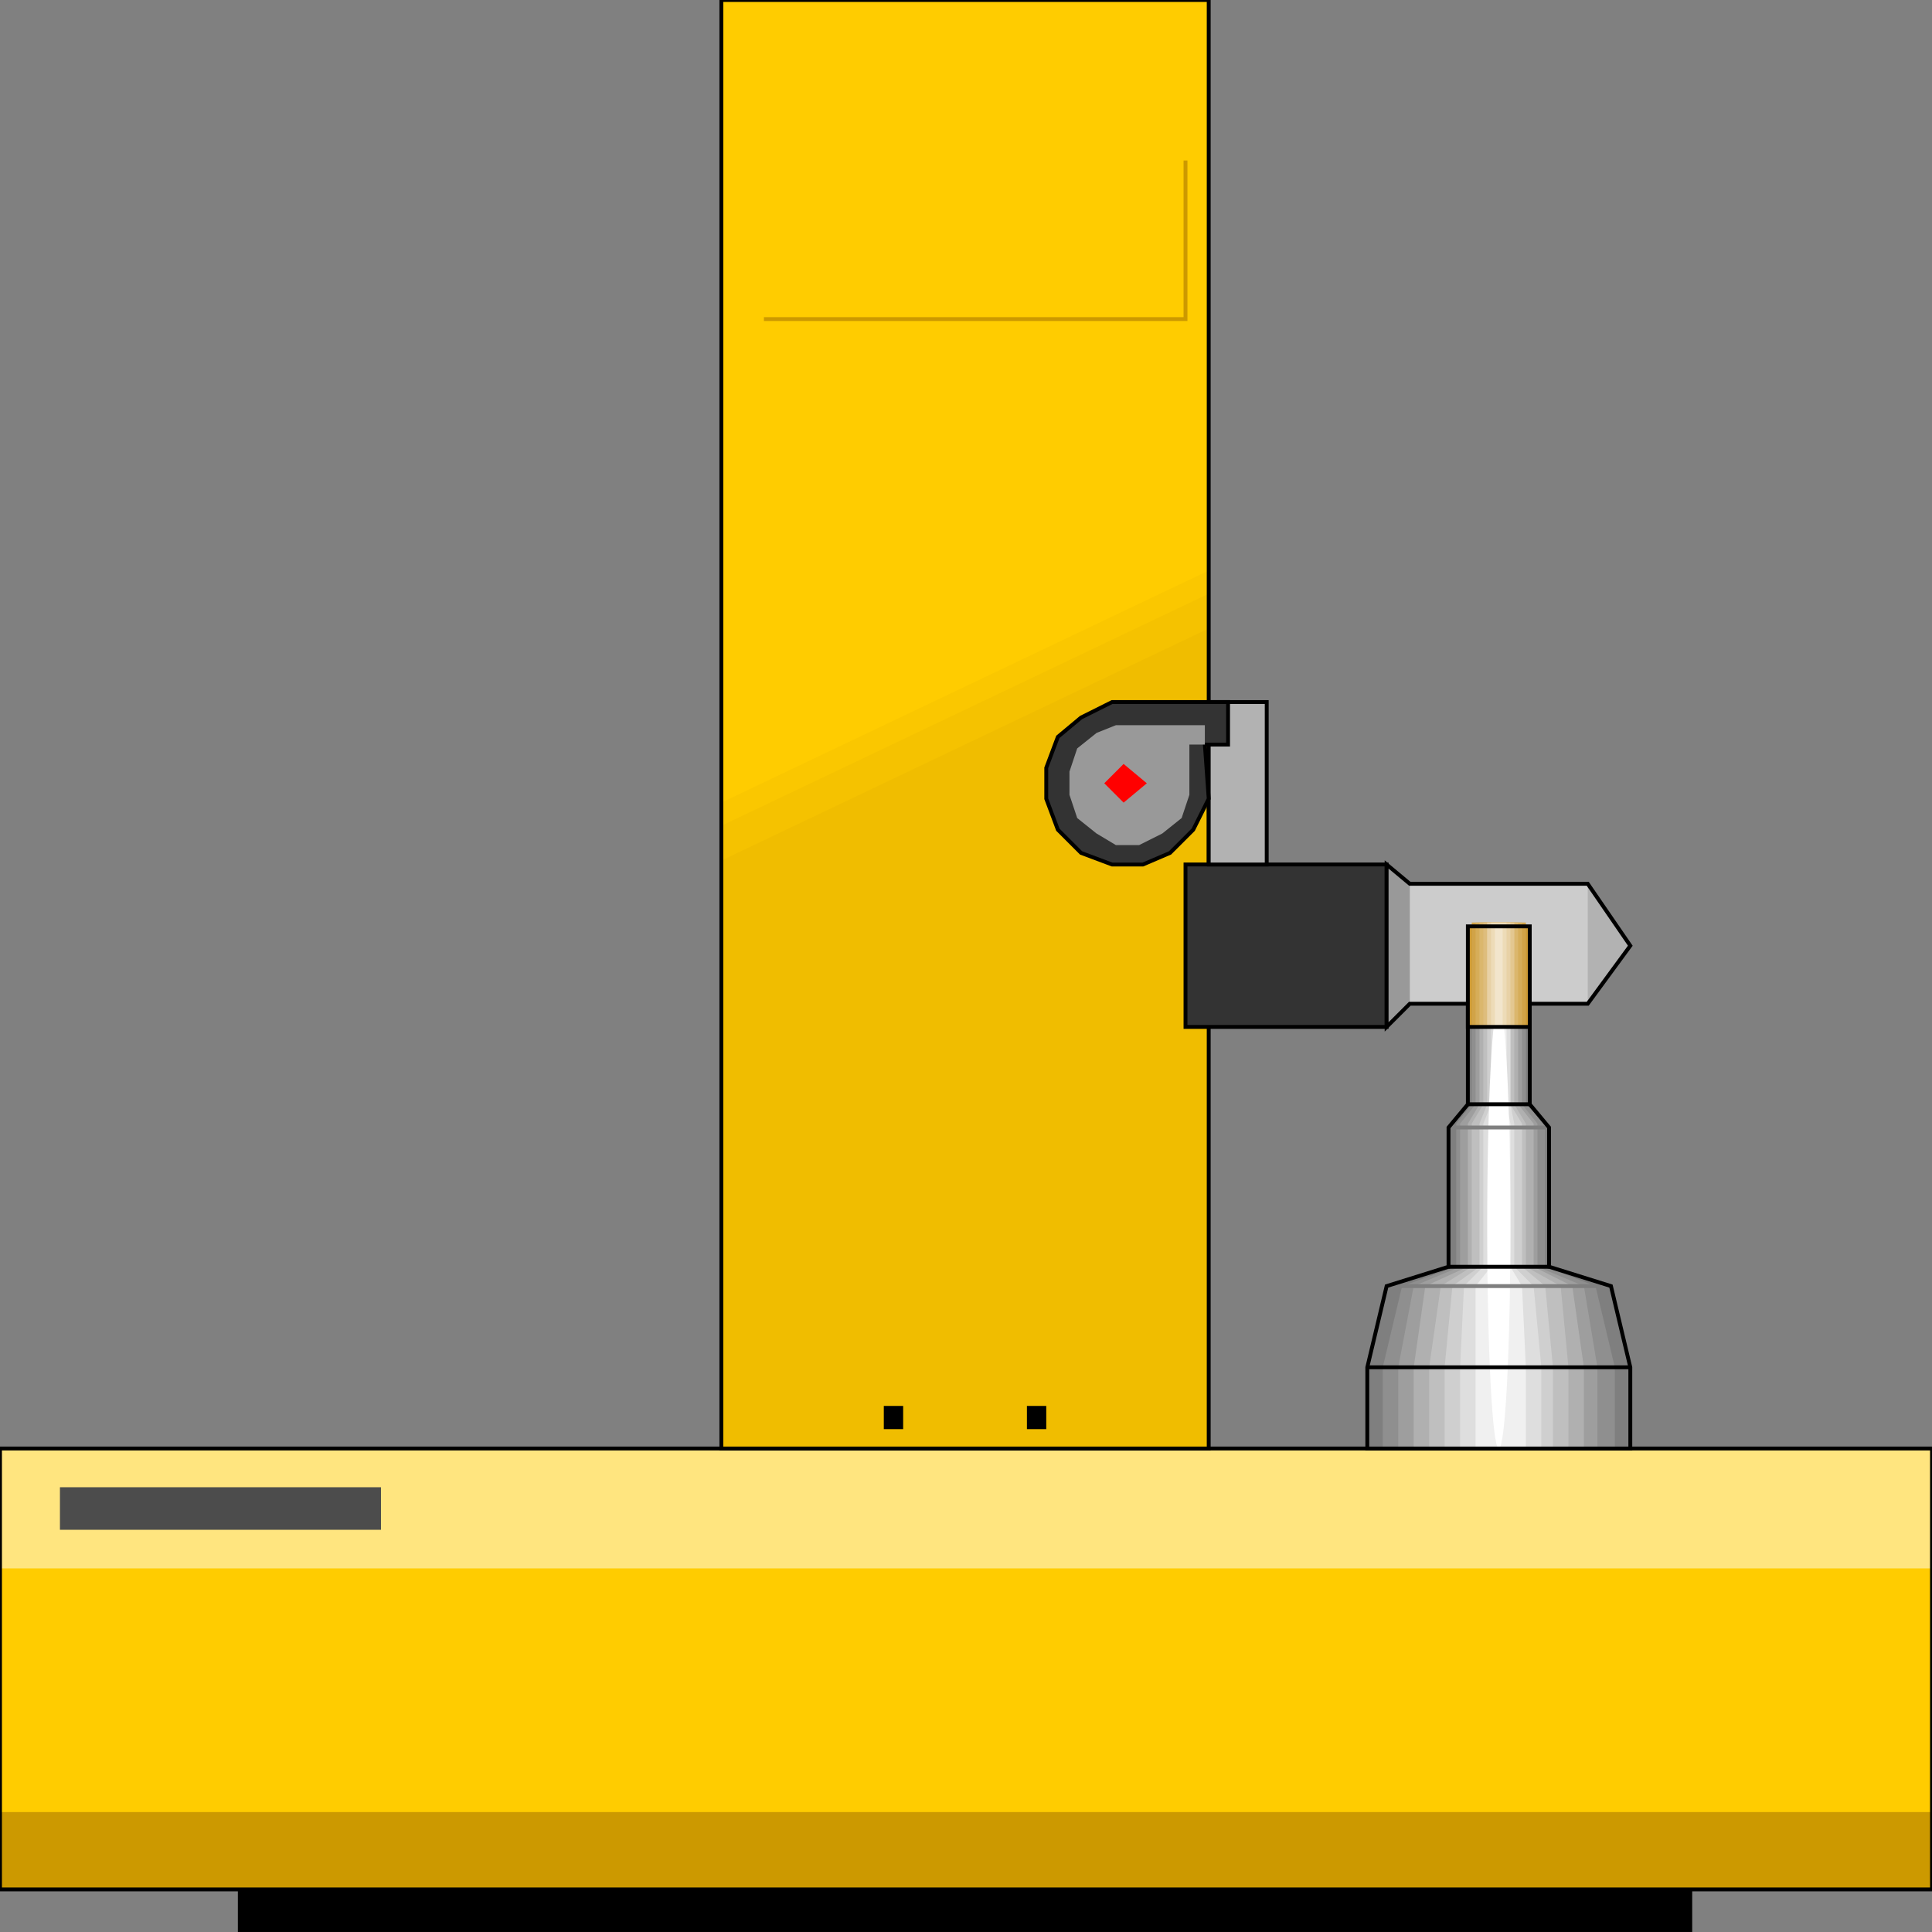 <svg width="150" height="150" viewBox="0 0 150 150" fill="none" xmlns="http://www.w3.org/2000/svg">
<rect x="0" y="0" width="150" height="150" fill="#808080" stroke="none"/>
<g clip-path="url(#clip0_2109_198915)">
<path d="M18.469 146.695H131.382V149.999H18.469V146.695Z" fill="black"/>
<path d="M0 146.695H150V112.461H0V146.695Z" fill="#FFCC00"/>
<path d="M0 146.694H150V140.688H0V146.694Z" fill="#CC9900"/>
<path d="M0 121.77H150V112.461H0V121.77Z" fill="#FFE57F"/>
<path d="M0 146.695H150V112.461H0V146.695Z" stroke="black" stroke-width="0.3"/>
<path d="M4.654 115.469H29.579V118.772H4.654V115.469Z" fill="#4C4C4C"/>
<path d="M56.006 0H93.844V112.462H56.006V0Z" fill="#FFCC00"/>
<path d="M56.006 62.315L93.844 44.297V112.465H56.006V62.315Z" fill="#FAC700"/>
<path d="M56.006 64.112L93.844 46.094V112.46H56.006V64.112Z" fill="#F5C200"/>
<path d="M56.006 66.815L93.844 48.797V112.461H56.006V66.815Z" fill="#F0BD00"/>
<path d="M56.006 0H93.844V112.462H56.006V0Z" stroke="black" stroke-width="0.3"/>
<path d="M68.619 109.156H70.121V110.958H68.619V109.156Z" fill="black"/>
<path d="M79.73 109.156H81.231V110.958H79.73V109.156Z" fill="black"/>
<path d="M106.156 112.464V106.158L107.658 99.852L112.463 98.35V87.539L113.964 85.737V77.93H118.769V85.737L120.27 87.539V98.35L125.075 99.852L126.577 106.158V112.464H106.156Z" fill="#7F7F7F"/>
<path d="M107.357 112.464V106.158L108.859 99.852L113.063 98.35V87.239L114.264 85.737V77.93H118.469V85.737L119.97 87.239V98.35L123.874 99.852L125.375 106.158V112.464H107.357Z" fill="#8F8F8F"/>
<path d="M108.559 112.464V106.158L109.76 99.852L113.363 98.35V87.239L114.565 85.737V77.93H118.168V85.737L119.369 87.239V98.35L122.973 99.852L124.024 106.158V112.464H108.559Z" fill="#9E9E9E"/>
<path d="M109.76 112.464V106.158L110.661 99.852L113.964 98.35V87.239L114.865 85.737V77.93H117.868V85.737L119.069 87.239V98.35L122.072 99.852L122.973 106.158V112.464H109.76Z" fill="#B0B0B0"/>
<path d="M110.961 112.464V106.158L111.862 99.852L114.264 98.35V87.239L115.165 85.737V77.93H117.568V85.737L118.468 87.239V98.35L121.171 99.852L121.772 106.158V112.464H110.961Z" fill="#BFBFBF"/>
<path d="M112.162 112.464V106.158L112.763 99.852L114.865 98.35V87.239L115.465 85.737V77.93H117.267V85.737L118.168 87.239V98.35L119.97 99.852L120.571 106.158V112.464H112.162Z" fill="#CFCFCF"/>
<path d="M113.363 112.464V106.158L113.664 99.852L115.165 98.35V87.239L115.766 85.737V77.93H117.267V85.737L117.567 87.239V98.35L119.069 99.852L119.67 106.158V112.464H113.363Z" fill="#DEDEDE"/>
<path d="M114.564 112.464V106.158V99.852L115.766 98.35V87.239L116.066 85.737V77.93H116.967V85.737L117.267 87.239V98.35L118.168 99.852L118.468 106.158V112.464H114.564Z" fill="#F0F0F0"/>
<path d="M116.367 112.464C116.864 112.464 117.268 104.733 117.268 95.197C117.268 85.66 116.864 77.93 116.367 77.93C115.869 77.93 115.466 85.66 115.466 95.197C115.466 104.733 115.869 112.464 116.367 112.464Z" fill="white"/>
<path d="M112.463 87.539H120.271" stroke="#7F7F7F" stroke-width="0.3"/>
<path d="M107.657 99.852H125.075" stroke="#7F7F7F" stroke-width="0.3"/>
<path d="M106.156 112.464V106.158L107.658 99.852L112.463 98.35V87.539L113.964 85.737V77.93H118.769V85.737L120.27 87.539V98.35L125.075 99.852L126.577 106.158V112.464H106.156Z" stroke="black" stroke-width="0.3"/>
<path d="M112.463 98.352H120.271" stroke="black" stroke-width="0.3"/>
<path d="M113.964 85.734H118.769" stroke="black" stroke-width="0.3"/>
<path d="M106.156 106.156H126.577" stroke="black" stroke-width="0.3"/>
<path d="M92.042 67.117H107.658V79.73H92.042V67.117Z" fill="#333333" stroke="black" stroke-width="0.3"/>
<path d="M93.844 54.508H98.348V67.12H93.844V54.508Z" fill="#B2B2B2" stroke="black" stroke-width="0.3"/>
<path d="M88.739 67.12H86.337L83.934 66.219L82.132 64.418L81.231 62.015V59.613L82.132 57.211L83.934 55.709L86.337 54.508H95.346V57.811H93.544L93.844 62.015L92.643 64.418L90.841 66.219L88.739 67.12Z" fill="#333333" stroke="black" stroke-width="0.3"/>
<path d="M88.439 65.614H86.637L85.135 64.713L83.634 63.512L83.033 61.71V59.908L83.634 58.106L85.135 56.905L86.637 56.305H93.544V57.806H92.343V61.71L91.742 63.512L90.24 64.713L88.439 65.614Z" fill="#999999"/>
<path d="M87.237 62.316L85.735 60.814L87.237 59.312L89.039 60.814L87.237 62.316Z" fill="#FF0000"/>
<path d="M109.459 77.928H123.273L126.576 73.424L123.273 68.619H109.459L107.657 67.117V79.73L109.459 77.928Z" fill="#CCCCCC"/>
<path d="M109.459 77.928V68.619L107.657 67.117V79.73L109.459 77.928Z" fill="#999999"/>
<path d="M123.273 77.927L126.577 73.422L123.273 68.617V77.927Z" fill="#B2B2B2"/>
<path d="M109.459 77.928H123.273L126.576 73.424L123.273 68.619H109.459L107.657 67.117V79.73L109.459 77.928Z" stroke="black" stroke-width="0.3"/>
<path d="M113.964 71.922H118.769V79.73H113.964V71.922Z" fill="#CC9933"/>
<path d="M114.265 71.625H118.469V79.733H114.265V71.625Z" fill="#D1A347"/>
<path d="M114.564 71.625H118.168V79.733H114.564V71.625Z" fill="#D6AD59"/>
<path d="M114.865 71.625H117.868V79.733H114.865V71.625Z" fill="#DBB76D"/>
<path d="M115.165 71.625H117.567V79.733H115.165V71.625Z" fill="#DEBD7D"/>
<path d="M115.466 71.625H117.568V79.733H115.466V71.625Z" fill="#E3C791"/>
<path d="M115.466 71.625H117.268V79.733H115.466V71.625Z" fill="#E8D1A6"/>
<path d="M115.766 71.625H116.967V79.733H115.766V71.625Z" fill="#EDDBB7"/>
<path d="M116.066 71.922H116.667V79.73H116.066V71.922Z" fill="#F2E5CC"/>
<path d="M113.964 71.922H118.769V79.73H113.964V71.922Z" stroke="black" stroke-width="0.3"/>
<path d="M59.31 24.773H92.042V12.461" stroke="#CC9900" stroke-width="0.3"/>
</g>
<defs>
<clipPath id="clip0_2109_198915">
<rect width="150" height="150" fill="white"/>
</clipPath>
</defs>
</svg>
